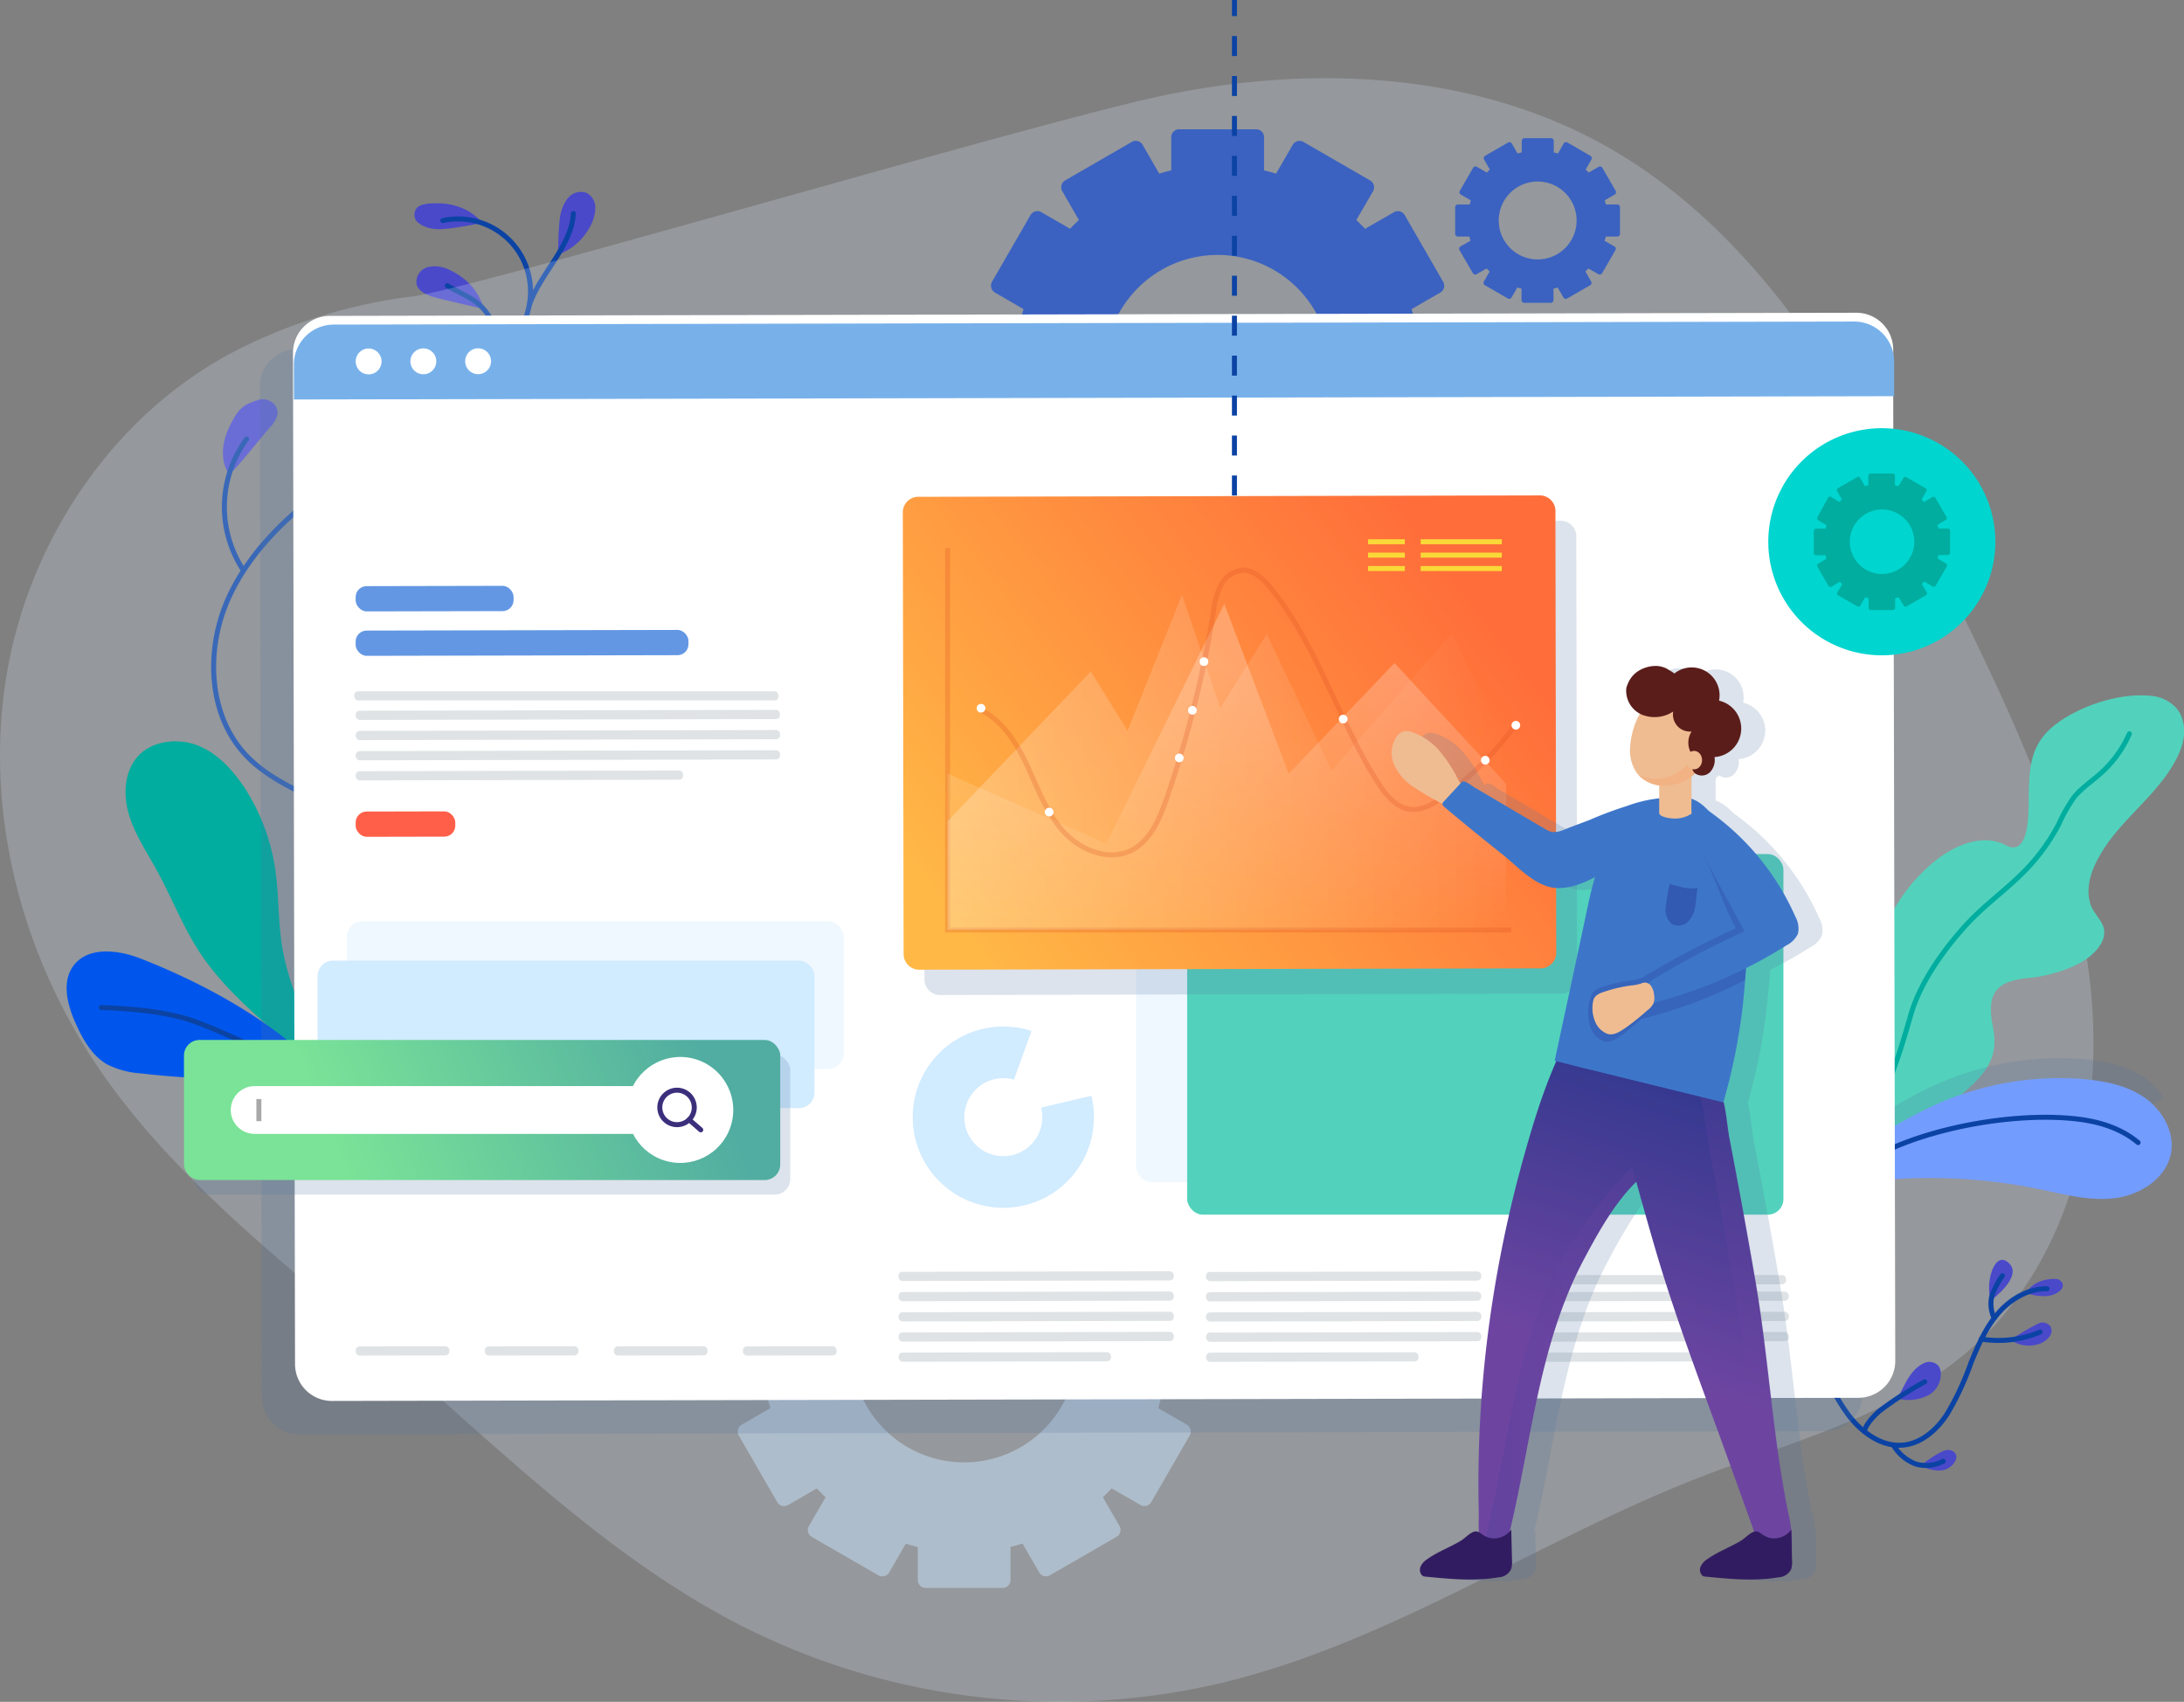 <svg xmlns="http://www.w3.org/2000/svg" xmlns:xlink="http://www.w3.org/1999/xlink" viewBox="0 0 437.42 340.8"><rect x="0" y="0" width="437.42" height="340.8" fill="#808080" stroke="none"/><defs><style>.cls-1{isolation:isolate;}.cls-2{fill:#4a49ca;}.cls-10,.cls-13,.cls-25,.cls-26,.cls-27,.cls-29,.cls-3,.cls-32,.cls-33{fill:none;}.cls-3,.cls-33{stroke:#0b43a4;}.cls-10,.cls-13,.cls-27,.cls-3{stroke-linecap:round;stroke-linejoin:round;}.cls-4{fill:#e1efff;}.cls-29,.cls-4{opacity:0.22;}.cls-5{mix-blend-mode:screen;}.cls-6{fill:#3b62c1;}.cls-7{opacity:0.5;}.cls-8{fill:#c7e1f9;}.cls-9{fill:#00ad9f;}.cls-10,.cls-13{stroke:#00ad9f;}.cls-10,.cls-14,.cls-34,.cls-36,.cls-40,.cls-41{mix-blend-mode:multiply;}.cls-11{fill:#0056ec;}.cls-12{fill:#52d2bc;}.cls-14,.cls-35,.cls-36{fill:#5275a0;}.cls-14,.cls-34{opacity:0.2;}.cls-15{fill:#739cff;}.cls-16{fill:#fff;}.cls-17{fill:#78b1ea;}.cls-18,.cls-19{fill:#d1ebff;}.cls-19{opacity:0.34;}.cls-20{fill:#00d5cf;}.cls-21{fill:url(#linear-gradient);}.cls-22{fill:#6397e3;}.cls-23{fill:#ff5f49;}.cls-24{fill:#dfe3e5;}.cls-25{stroke:#a8a8a8;}.cls-25,.cls-26,.cls-29,.cls-32,.cls-33{stroke-miterlimit:10;}.cls-26,.cls-27{stroke:#3b2f7c;}.cls-28{fill:url(#linear-gradient-2);}.cls-29{stroke:#d6451e;}.cls-30,.cls-31{opacity:0.24;}.cls-30{fill:url(#linear-gradient-3);}.cls-31{fill:url(#linear-gradient-4);}.cls-32{stroke:#f9d938;}.cls-33{stroke-dasharray:4;}.cls-36,.cls-40,.cls-41{opacity:0.22;}.cls-37{opacity:0.61;}.cls-38{fill:#efbc92;}.cls-39{fill:url(#linear-gradient-5);}.cls-40{fill:url(#linear-gradient-6);}.cls-41{fill:url(#linear-gradient-7);}.cls-42{fill:#3d76c9;}.cls-43{fill:#325ab2;}.cls-44{fill:#321c61;}.cls-45{fill:#f2b283;}.cls-46{fill:#5b1d1a;}</style><linearGradient id="linear-gradient" x1="68.08" y1="234.04" x2="138.32" y2="205.07" gradientUnits="userSpaceOnUse"><stop offset="0.01" stop-color="#7ae397"/><stop offset="1" stop-color="#51ada1"/></linearGradient><linearGradient id="linear-gradient-2" x1="289.65" y1="113.5" x2="190.32" y2="189.5" gradientUnits="userSpaceOnUse"><stop offset="0" stop-color="#ff6e3a"/><stop offset="0.98" stop-color="#ffb846"/></linearGradient><linearGradient id="linear-gradient-3" x1="189.79" y1="152.65" x2="301.66" y2="152.65" gradientUnits="userSpaceOnUse"><stop offset="0" stop-color="#fff"/><stop offset="1" stop-color="#fff" stop-opacity="0"/></linearGradient><linearGradient id="linear-gradient-4" x1="245.72" y1="132.97" x2="245.72" y2="185.59" xlink:href="#linear-gradient-3"/><linearGradient id="linear-gradient-5" x1="348.07" y1="222.33" x2="321.32" y2="303.58" gradientUnits="userSpaceOnUse"><stop offset="0" stop-color="#363990"/><stop offset="0.65" stop-color="#6d45a1"/></linearGradient><linearGradient id="linear-gradient-6" x1="296.8" y1="273.99" x2="327.69" y2="273.99" xlink:href="#linear-gradient-5"/><linearGradient id="linear-gradient-7" x1="314.79" y1="260.03" x2="358.95" y2="260.03" xlink:href="#linear-gradient-5"/></defs><title>Asset 3</title><g class="cls-1"><g id="Layer_2" data-name="Layer 2"><g id="OBJECTS"><path class="cls-2" d="M45.88,94.92c.93-.32,6-6.88,8.07-9.18a7.12,7.12,0,0,0,1.45-2.13,2.46,2.46,0,0,0-.3-2.45,3.07,3.07,0,0,0-3.53-1c-3.21.9-4,2.27-5.13,4.31C42.77,91.23,45.88,94.92,45.88,94.92Z"/><path class="cls-2" d="M80.12,106.09c3.15.48,6.5.9,9.44-.34a3.44,3.44,0,0,0,2.36-2.62,2.76,2.76,0,0,0-1.65-2.49,6.57,6.57,0,0,0-3.11-.47c-4,.13-9.08,2.1-12.49,4.18A33.67,33.67,0,0,0,80.12,106.09Z"/><path class="cls-2" d="M87,59.53c-1.47-.44-3.14-1.11-3.56-2.59a3.08,3.08,0,0,1,2.3-3.47,6.49,6.49,0,0,1,4.47.67c5.88,2.83,6.61,7.71,6.61,7.71S88.66,60,87,59.53Z"/><path class="cls-2" d="M87.22,45.86a6.33,6.33,0,0,1-3.45-1.24A2.05,2.05,0,0,1,83,43c.07-1,.41-2,2.84-2.22,7.69-.71,10.69,3.86,10.69,3.86S89.39,46.15,87.22,45.86Z"/><path class="cls-2" d="M111.76,51a12,12,0,0,0,6.71-6.19,7.56,7.56,0,0,0,.76-3.35,3.32,3.32,0,0,0-1.72-2.82,3.37,3.37,0,0,0-3.79,1.06,8,8,0,0,0-1.56,3.87C111.83,45.38,111.76,51,111.76,51Z"/><path class="cls-3" d="M89.22,172.7,62.63,159.85c-4.72-2.29-9.55-4.65-13.19-8.42-7.83-8.12-8.32-21.37-3.68-31.64S59.24,101.74,68.5,95.3,87.72,83.37,96.18,75.9c5.3-4.68,10.23-10.82,10.07-17.89A14.51,14.51,0,0,0,88.69,44.17"/><path class="cls-3" d="M114.83,42.76C114.55,49.27,108,55,106,61.14"/><path class="cls-3" d="M89.57,57.21c1.93,1.16,4.08,2,5.86,3.33,3.77,2.9,5.67,8.79,2.63,13.61"/><path class="cls-3" d="M60.6,101.3a42,42,0,0,0,24.77,2.1"/><path class="cls-3" d="M48.7,114.12a23,23,0,0,1,.7-26.21"/><path class="cls-4" d="M229.07,20c30.81-7.18,64.67-6.29,92.31,9.11C355,47.9,374.13,84.4,391.09,119c12,24.49,24.06,49.62,27.39,76.7s-3.56,56.93-24.19,74.78c-15.17,13.14-35.45,18.19-54.14,25.48-32.19,12.57-61.45,32.77-95,40.94A141.12,141.12,0,0,1,149.34,326c-27-13.56-48.73-35.37-71.58-55.12C56.87,252.79,34.33,235.8,19,212.79,3.89,190-3.25,161.61,1.41,134.66S23,82.72,47.32,70.18a107,107,0,0,1,35.5-10.85C94.39,57.88,198.23,27.21,229.07,20Z"/><g class="cls-5"><path class="cls-6" d="M283.37,82.9H290a1.58,1.58,0,0,0,1.58-1.58V65.9A1.58,1.58,0,0,0,290,64.32h-6.64c-.19-.81-.41-1.62-.65-2.41l5.76-3.32a1.58,1.58,0,0,0,.57-2.16l-7.7-13.36a1.58,1.58,0,0,0-2.16-.57l-5.77,3.32c-.57-.6-1.16-1.18-1.76-1.76h0L275,38.3a1.59,1.59,0,0,0-.58-2.16l-13.35-7.71a1.57,1.57,0,0,0-2.16.58l-3.33,5.76c-.79-.24-1.59-.46-2.41-.65h0V27.47a1.58,1.58,0,0,0-1.58-1.58H236.16a1.58,1.58,0,0,0-1.58,1.58v6.65h0c-.81.19-1.62.41-2.41.65L228.85,29a1.59,1.59,0,0,0-2.17-.58l-13.35,7.71a1.58,1.58,0,0,0-.57,2.16l3.32,5.76h0c-.6.58-1.19,1.16-1.76,1.76l-5.76-3.32a1.58,1.58,0,0,0-2.16.57l-7.71,13.36a1.58,1.58,0,0,0,.58,2.16L205,61.91c-.24.79-.45,1.6-.64,2.41h-6.65a1.58,1.58,0,0,0-1.58,1.58V81.32a1.58,1.58,0,0,0,1.58,1.58h6.65c.19.81.4,1.62.64,2.41h0l-5.76,3.33a1.57,1.57,0,0,0-.58,2.16l7.71,13.35a1.58,1.58,0,0,0,2.16.58l5.76-3.33c.57.6,1.16,1.19,1.76,1.76h0l-3.32,5.77a1.58,1.58,0,0,0,.57,2.16l13.35,7.71a1.6,1.6,0,0,0,2.17-.58l3.32-5.76c.79.24,1.6.46,2.41.64h0v6.65a1.58,1.58,0,0,0,1.58,1.58h15.42a1.58,1.58,0,0,0,1.58-1.58V113.1h0c.82-.18,1.62-.4,2.41-.64l3.33,5.76a1.59,1.59,0,0,0,2.16.58l13.35-7.71a1.6,1.6,0,0,0,.58-2.16l-3.33-5.77h0c.6-.57,1.19-1.16,1.76-1.76l5.77,3.33a1.59,1.59,0,0,0,2.16-.58l7.7-13.35a1.58,1.58,0,0,0-.57-2.16l-5.76-3.33h0C283,84.52,283.18,83.71,283.37,82.9ZM248.31,95.73A22.56,22.56,0,1,1,266,78,22.57,22.57,0,0,1,248.31,95.73Z"/></g><g class="cls-7"><path class="cls-8" d="M232.6,279.59h6.64a1.59,1.59,0,0,0,1.59-1.59V262.59a1.58,1.58,0,0,0-1.59-1.58H232.6c-.19-.82-.41-1.63-.65-2.42l5.76-3.32a1.59,1.59,0,0,0,.58-2.16l-7.71-13.35a1.58,1.58,0,0,0-2.16-.58l-5.77,3.33c-.57-.6-1.15-1.19-1.76-1.76h0l3.33-5.77a1.58,1.58,0,0,0-.58-2.16l-13.35-7.71a1.58,1.58,0,0,0-2.16.58l-3.33,5.76c-.79-.24-1.59-.46-2.41-.65h0v-6.65a1.58,1.58,0,0,0-1.58-1.58H185.4a1.59,1.59,0,0,0-1.59,1.58v6.65h0c-.81.19-1.62.41-2.41.65l-3.32-5.76a1.59,1.59,0,0,0-2.16-.58l-13.35,7.71A1.58,1.58,0,0,0,162,235l3.33,5.77h0c-.6.57-1.19,1.16-1.76,1.76l-5.76-3.33a1.57,1.57,0,0,0-2.16.58l-7.71,13.35a1.58,1.58,0,0,0,.58,2.16l5.76,3.32c-.24.79-.46,1.6-.65,2.42H147a1.58,1.58,0,0,0-1.58,1.58V278a1.59,1.59,0,0,0,1.58,1.59h6.65c.19.81.41,1.61.65,2.4h0l-5.76,3.32a1.58,1.58,0,0,0-.58,2.16l7.71,13.35a1.57,1.57,0,0,0,2.16.58l5.76-3.33c.57.61,1.16,1.19,1.76,1.77h0L162,305.61a1.58,1.58,0,0,0,.58,2.16l13.35,7.71a1.58,1.58,0,0,0,2.16-.58l3.32-5.76c.79.24,1.6.46,2.41.65h0v6.65A1.59,1.59,0,0,0,185.4,318h15.41a1.58,1.58,0,0,0,1.58-1.58v-6.65h0c.82-.19,1.62-.41,2.41-.65l3.33,5.76a1.58,1.58,0,0,0,2.16.58l13.35-7.71a1.58,1.58,0,0,0,.58-2.16l-3.33-5.76h0c.61-.58,1.19-1.16,1.76-1.77l5.77,3.33a1.58,1.58,0,0,0,2.16-.58l7.71-13.35a1.6,1.6,0,0,0-.58-2.16L232,282h0C232.19,281.2,232.41,280.4,232.6,279.59Zm-35.06,12.82a22.56,22.56,0,1,1,17.7-17.73A22.57,22.57,0,0,1,197.54,292.41Z"/></g><g class="cls-5"><path class="cls-6" d="M321.62,47.37h2.29a.54.54,0,0,0,.55-.55V41.5a.55.55,0,0,0-.55-.55h-2.29c-.07-.28-.14-.56-.23-.83l2-1.15a.55.55,0,0,0,.2-.75l-2.66-4.61a.55.55,0,0,0-.75-.2l-2,1.15c-.19-.21-.4-.41-.6-.61h0l1.15-2a.55.55,0,0,0-.2-.75l-4.61-2.66a.54.54,0,0,0-.74.2l-1.15,2c-.28-.08-.55-.16-.84-.22h0v-2.3a.55.55,0,0,0-.54-.55h-5.33a.55.55,0,0,0-.54.55v2.3h0c-.29.06-.56.14-.84.22l-1.15-2a.54.54,0,0,0-.74-.2l-4.61,2.66a.54.54,0,0,0-.2.75l1.15,2h0c-.2.2-.41.4-.6.61l-2-1.15a.55.55,0,0,0-.75.2l-2.66,4.61a.54.54,0,0,0,.2.75l2,1.15c-.08.27-.15.55-.22.83H292a.55.55,0,0,0-.55.55v5.32a.54.54,0,0,0,.55.55h2.29c.07.28.14.56.23.83h0l-2,1.15a.54.54,0,0,0-.2.75L295,54.71a.55.55,0,0,0,.75.2l2-1.15c.19.21.4.41.6.61h0l-1.15,2a.54.54,0,0,0,.2.75L302,59.77a.54.54,0,0,0,.74-.2l1.15-2c.28.08.55.16.84.22h0v2.3a.55.55,0,0,0,.54.55h5.33a.55.55,0,0,0,.54-.55V57.8h0c.29-.06.56-.14.84-.22l1.15,2a.54.54,0,0,0,.74.2l4.61-2.66a.54.54,0,0,0,.2-.75l-1.15-2h0c.2-.2.41-.4.6-.61l2,1.15a.55.55,0,0,0,.75-.2l2.66-4.61a.55.55,0,0,0-.2-.75l-2-1.15h0C321.48,47.93,321.55,47.65,321.62,47.37ZM309.51,51.8a7.8,7.8,0,1,1,6.11-6.12A7.8,7.8,0,0,1,309.51,51.8Z"/></g><path class="cls-9" d="M55.28,206.87c-5.49-4.85-11-9.77-15.1-15.87-3.53-5.31-5.81-11.34-8.89-16.93-2-3.61-4.35-7.1-5.5-11.06s-.88-8.65,1.94-11.67,8-3.63,12-2,7,5,9.37,8.6a41.13,41.13,0,0,1,6,15.92c.78,5.13.58,10.36,1.37,15.48a51.79,51.79,0,0,0,4.37,13.72c1.83,4,6.47,11,7.66,15.1C65.21,219.79,57.62,208.94,55.28,206.87Z"/><path class="cls-10" d="M36.09,156.58c5.22,2.28,7.29,8.5,8.38,14.1,1.24,6.36,1,13.25,3.88,19,5.5,10.9,12.65,23.32,18,27"/><path class="cls-11" d="M28.27,192c-4.55-1.8-10.64-2.54-13.56,1.4-2.44,3.29-1.18,8,.51,11.69,1.43,3.15,3.24,6.36,6.25,8.07a17.82,17.82,0,0,0,6.81,1.8A162.57,162.57,0,0,0,48,216.05a41.35,41.35,0,0,1,23.23,7.87C63.12,208.84,43.6,198,28.27,192Z"/><path class="cls-3" d="M20.28,201.76c5.8.24,11.65.65,17.21,2.3s27.58,11.72,31,16"/><path class="cls-12" d="M370.9,223.6c5.46-9,2.67-20.57,4.57-30.93a34.24,34.24,0,0,1,12.24-20.38c4-3.16,9.56-5.42,14.06-3,3.85,2,4.34-3.83,4.46-6.25.34-6.87-.75-13.09,5.28-17.82,4.91-3.85,12.92-6.5,19.21-5.88a7.76,7.76,0,0,1,5,2.28c2,2.15,2.1,5.48,1.11,8.21-2.84,7.86-11.13,13.3-15.55,20.28-2,3.19-3.77,7-2.63,10.86.58,2,2.58,3.39,2.78,5.36.31,3-3.08,5.7-5.46,6.84a28.92,28.92,0,0,1-9.72,2.69c-6.47.6-8.42,3.08-7.13,9.62,1,4.89-.24,8-3.79,11.47a76,76,0,0,1-11.7,9.22c-3.4,2.18-7,4.1-10,6.79s-5.45,6.31-5.64,10.34a16.38,16.38,0,0,1-2.1-10.63C366.33,229.05,369,226.68,370.9,223.6Z"/><path class="cls-13" d="M368.43,238.05a26,26,0,0,1,2.1-7.2c1.23-2.39,2.75-4.61,4.14-6.92,3.79-6.33,6-13.56,8-20.61,1.89-6.62,6.8-13.45,11.45-18.44,3.61-3.87,8-6.93,11.66-10.74a40.08,40.08,0,0,0,6.58-9.14,32.22,32.22,0,0,1,3-5.3c1.52-1.89,3.6-3.24,5.4-4.86a22.94,22.94,0,0,0,5.72-7.89"/><path class="cls-14" d="M433.38,219.91a44,44,0,0,1-4.73,2.31,56.79,56.79,0,0,1-19.77,4.38c-9.88.37-20-1.81-29.52,1a29.09,29.09,0,0,0-11.65,6.75c-.33.16-.66.34-1,.53-.79-6.69,15.89-15.41,21-17.68A60.43,60.43,0,0,1,417,212.09c4.38.35,8.87,1.21,12.48,3.7A13.36,13.36,0,0,1,433.38,219.91Z"/><path class="cls-15" d="M417,216.08c4.38.35,8.87,1.21,12.48,3.7s6.16,6.94,5.32,11.25c-1,5-6.17,8.29-11.25,8.91s-10.15-.78-15.16-1.81a107.93,107.93,0,0,0-33.78-1.55,19.56,19.56,0,0,0-7.92,2.31c-.79-6.7,15.9-15.41,21-17.68A60.49,60.49,0,0,1,417,216.08Z"/><path class="cls-3" d="M371.06,234.67c8.28-7.28,29.55-12.22,44.58-10.63,4.53.48,9.1,1.83,12.59,4.77"/><path class="cls-2" d="M411.52,256.11a1.66,1.66,0,0,1,1.49.74,1.22,1.22,0,0,1-.12,1.31c-2.37,2.66-7.1.75-7.1.75S407.17,256.11,411.52,256.11Z"/><path class="cls-2" d="M402.49,253.09c-3-3.18-5,4-3.72,7.3C398.77,260.39,405.05,255.84,402.49,253.09Z"/><path class="cls-2" d="M408.34,265a2,2,0,0,1,2.33.61,1.86,1.86,0,0,1-.05,1.84,4.16,4.16,0,0,1-1.76,1.51,6.44,6.44,0,0,1-6.18-.63A46.75,46.75,0,0,1,408.34,265Z"/><path class="cls-2" d="M390.16,290.37a1.67,1.67,0,0,1,1.55.84,1.46,1.46,0,0,1,0,1.14,3.4,3.4,0,0,1-.66,1,3.62,3.62,0,0,1-2.17,1.11,7,7,0,0,1-4.16-1S388.61,290.34,390.16,290.37Z"/><path class="cls-2" d="M386.4,279.3a4.82,4.82,0,0,0,2.3-4.48,2.64,2.64,0,0,0-.43-1.26,2.45,2.45,0,0,0-2.75-.66,6.26,6.26,0,0,0-2.39,1.82c-1.24,1.36-2.18,3.77-3.16,5.32A8.58,8.58,0,0,0,386.4,279.3Z"/><path class="cls-3" d="M410,258.08c-3.77-.06-7.33,2.06-9.8,4.91s-4,6.38-5.43,9.88A56.61,56.61,0,0,1,390,283.13c-2,3.08-5,5.82-8.67,6.24-4.45.5-8.58-2.57-11.24-6.17s-4.37-7.85-7.11-11.39a8.79,8.79,0,0,0-4.87-3.57c-2.69-.54-5.3,1-7.6,2.51"/><path class="cls-3" d="M408.6,266.75a21.62,21.62,0,0,1-11.79,1.41"/><path class="cls-3" d="M401.05,255.47a17.38,17.38,0,0,0-2.07,3.9,6.68,6.68,0,0,0,.43,4.61"/><path class="cls-3" d="M389.19,292.62a7.37,7.37,0,0,1-5.41.58,8.72,8.72,0,0,1-4.55-3.79"/><path class="cls-3" d="M385.5,276.71a73.43,73.43,0,0,0-8.68,5.55c-1.33,1-3.32,3.18-3.39,4.41"/><path class="cls-14" d="M365.6,286.6l-305.73.63a7.38,7.38,0,0,1-7.4-7.37L52.05,77.32a7.4,7.4,0,0,1,7.37-7.4l305.73-.63a7.38,7.38,0,0,1,7.4,7.37L373,279.2A7.39,7.39,0,0,1,365.6,286.6Z"/><path class="cls-16" d="M379.59,272.54v0a7.39,7.39,0,0,1-7.37,7.38l-195.63.4-110.09.23a7.39,7.39,0,0,1-7.41-7.37L58.68,70.66a7.39,7.39,0,0,1,7.37-7.4l305.72-.63A7.39,7.39,0,0,1,379.18,70l0,7.89Z"/><path class="cls-17" d="M371.28,64.39,66.86,65a8,8,0,0,0-8,8v7l320.5-.66v-7A8,8,0,0,0,371.28,64.39Z"/><rect class="cls-16" x="67.18" y="260.89" width="41.11" height="6.01" rx="2.62" transform="matrix(1, 0, 0, 1, -0.54, 0.18)"/><rect class="cls-18" x="63.6" y="192.37" width="99.53" height="29.54" rx="3.11"/><rect class="cls-19" x="69.47" y="184.5" width="99.53" height="29.54" rx="3.11"/><path class="cls-20" d="M376.9,131.23h0a22.74,22.74,0,0,1-22.74-22.74h0A22.74,22.74,0,0,1,376.9,85.75h0a22.74,22.74,0,0,1,22.74,22.74h0A22.74,22.74,0,0,1,376.9,131.23Z"/><path class="cls-16" d="M76.42,72.38a2.59,2.59,0,1,1-2.6-2.59A2.59,2.59,0,0,1,76.42,72.38Z"/><path class="cls-16" d="M87.38,72.36a2.59,2.59,0,1,1-2.59-2.59A2.58,2.58,0,0,1,87.38,72.36Z"/><path class="cls-16" d="M98.35,72.33a2.59,2.59,0,1,1-2.6-2.58A2.6,2.6,0,0,1,98.35,72.33Z"/><rect class="cls-14" x="38.85" y="211.18" width="119.42" height="28.05" rx="3.11"/><rect class="cls-21" x="36.85" y="208.26" width="119.42" height="28.05" rx="3.11"/><rect class="cls-19" x="227.54" y="171.19" width="119.42" height="65.55" rx="3.11"/><rect class="cls-12" x="237.77" y="171.03" width="119.42" height="72.21" rx="3.11"/><rect class="cls-22" x="71.23" y="117.35" width="31.63" height="5.06" rx="2.2" transform="translate(-0.25 0.18) rotate(-0.12)"/><rect class="cls-23" x="71.23" y="162.5" width="19.95" height="5.06" rx="2.2" transform="translate(-0.34 0.17) rotate(-0.12)"/><rect class="cls-22" x="71.23" y="126.21" width="66.66" height="5.06" rx="2.2" transform="translate(-0.27 0.22) rotate(-0.12)"/><rect class="cls-24" x="71.23" y="142.24" width="84.99" height="1.84" rx="0.8" transform="translate(-0.3 0.24) rotate(-0.12)"/><rect class="cls-24" x="71.23" y="138.19" width="84.99" height="1.84" rx="0.8" transform="matrix(1, 0, 0, 1, -0.29, 0.24)"/><rect class="cls-24" x="71.24" y="146.28" width="84.99" height="1.84" rx="0.8" transform="translate(-0.3 0.24) rotate(-0.12)"/><rect class="cls-24" x="71.24" y="150.33" width="84.99" height="1.84" rx="0.8" transform="translate(-0.31 0.24) rotate(-0.12)"/><rect class="cls-24" x="71.24" y="154.37" width="65.57" height="1.84" rx="0.8" transform="translate(-0.32 0.22) rotate(-0.12)"/><rect class="cls-24" x="179.95" y="258.69" width="55.14" height="1.84" rx="0.8" transform="translate(-0.54 0.43) rotate(-0.12)"/><rect class="cls-24" x="179.94" y="254.64" width="55.14" height="1.84" rx="0.8" transform="translate(-0.53 0.43) rotate(-0.12)"/><rect class="cls-24" x="179.95" y="262.74" width="55.14" height="1.84" rx="0.8" transform="translate(-0.54 0.43) rotate(-0.12)"/><rect class="cls-24" x="179.95" y="266.78" width="55.14" height="1.84" rx="0.8" transform="translate(-0.55 0.43) rotate(-0.12)"/><rect class="cls-24" x="179.96" y="270.82" width="42.54" height="1.84" rx="0.8" transform="translate(-0.56 0.42) rotate(-0.12)"/><rect class="cls-24" x="241.53" y="258.72" width="55.14" height="1.84" rx="0.8" transform="translate(-0.54 0.56) rotate(-0.12)"/><rect class="cls-24" x="241.53" y="254.67" width="55.14" height="1.84" rx="0.8" transform="translate(-0.53 0.56) rotate(-0.12)"/><rect class="cls-24" x="241.54" y="262.76" width="55.14" height="1.84" rx="0.8" transform="translate(-0.54 0.56) rotate(-0.12)"/><rect class="cls-24" x="241.54" y="266.81" width="55.14" height="1.84" rx="0.8" transform="translate(-0.55 0.56) rotate(-0.12)"/><rect class="cls-24" x="241.55" y="270.85" width="42.54" height="1.84" rx="0.8" transform="translate(-0.56 0.54) rotate(-0.12)"/><rect class="cls-24" x="303.12" y="258.72" width="55.14" height="1.84" rx="0.8" transform="translate(-0.54 0.68) rotate(-0.12)"/><rect class="cls-24" x="303.12" y="254.67" width="55.14" height="1.84" rx="0.8" transform="matrix(1, 0, 0, 1, -0.53, 0.68)"/><rect class="cls-24" x="303.13" y="262.76" width="55.14" height="1.84" rx="0.8" transform="translate(-0.54 0.68) rotate(-0.12)"/><rect class="cls-24" x="303.13" y="266.81" width="55.14" height="1.84" rx="0.8" transform="translate(-0.55 0.68) rotate(-0.12)"/><rect class="cls-24" x="303.14" y="270.85" width="42.54" height="1.84" rx="0.8" transform="translate(-0.56 0.67) rotate(-0.12)"/><rect class="cls-24" x="71.24" y="269.61" width="18.76" height="1.84" rx="0.8" transform="translate(-0.56 0.17) rotate(-0.12)"/><rect class="cls-24" x="97.09" y="269.61" width="18.76" height="1.84" rx="0.8" transform="translate(-0.56 0.22) rotate(-0.12)"/><rect class="cls-24" x="122.94" y="269.61" width="18.76" height="1.84" rx="0.8" transform="translate(-0.56 0.27) rotate(-0.12)"/><rect class="cls-24" x="148.79" y="269.61" width="18.76" height="1.84" rx="0.8" transform="translate(-0.56 0.33) rotate(-0.12)"/><path class="cls-16" d="M142.08,227.07H51a4.78,4.78,0,0,1-4.78-4.78h0A4.79,4.79,0,0,1,51,217.5h91a4.79,4.79,0,0,1,4.79,4.79h0A4.78,4.78,0,0,1,142.08,227.07Z"/><circle class="cls-16" cx="136.25" cy="222.29" r="10.61" transform="translate(-111.48 303.56) rotate(-76.66)"/><line class="cls-25" x1="51.85" y1="220.09" x2="51.85" y2="224.52"/><path class="cls-26" d="M139.05,221.76a3.45,3.45,0,1,1-3.45-3.44A3.46,3.46,0,0,1,139.05,221.76Z"/><line class="cls-27" x1="140.35" y1="226.26" x2="138.01" y2="224.22"/><path class="cls-14" d="M315.87,195.77h0a3.12,3.12,0,0,1-3,3.21l-79.8.18-44.91.1a3.13,3.13,0,0,1-3-3.21L185,107.79a3.12,3.12,0,0,1,3-3.22l124.71-.28a3.13,3.13,0,0,1,3,3.21v3.44Z"/><path class="cls-28" d="M311.69,190.7h0a3.13,3.13,0,0,1-3,3.22l-79.81.17-44.9.1a3.13,3.13,0,0,1-3-3.21l-.16-88.27a3.11,3.11,0,0,1,3-3.22l124.71-.28a3.13,3.13,0,0,1,3,3.21v3.44Z"/><polyline class="cls-29" points="302.69 186.24 189.79 186.24 189.79 109.75"/><polygon class="cls-30" points="189.79 164.43 218.47 134.47 225.84 146.33 236.73 119.13 244.41 141.78 253.72 126.98 266.69 154.34 290.81 126.8 301.66 149.69 301.66 186.17 189.79 186.17 189.79 164.43"/><polygon class="cls-31" points="189.79 154.95 221.57 168.95 245.2 120.91 258.11 154.95 279.3 132.78 301.66 156.97 301.66 186.17 189.79 186.17 189.79 154.95"/><line class="cls-32" x1="284.54" y1="108.49" x2="300.79" y2="108.49"/><line class="cls-32" x1="284.54" y1="111.17" x2="300.79" y2="111.17"/><line class="cls-32" x1="284.54" y1="113.85" x2="300.79" y2="113.85"/><line class="cls-32" x1="274" y1="108.49" x2="281.37" y2="108.49"/><line class="cls-32" x1="274" y1="111.17" x2="281.37" y2="111.17"/><line class="cls-32" x1="274" y1="113.85" x2="281.37" y2="113.85"/><path class="cls-29" d="M196.49,142.21c4.45,2.22,7.22,6.77,9.31,11.28s3.83,9.32,7.16,13,8.85,6,13.36,3.93c4-1.84,5.9-6.34,7.33-10.49A218.32,218.32,0,0,0,243,122.74a16.82,16.82,0,0,1,1.48-5.47,5.49,5.49,0,0,1,4.46-3.1c2.23,0,4,1.73,5.45,3.46,9.45,11.54,13.56,26.51,21.59,39.09,1.57,2.46,3.64,5.05,6.55,5.36,2.32.24,4.51-1.06,6.41-2.41A63.44,63.44,0,0,0,303.6,145"/><path class="cls-16" d="M197.36,141.83a.87.87,0,1,1-.87-.87A.87.87,0,0,1,197.36,141.83Z"/><path class="cls-16" d="M211,162.63a.87.87,0,1,1-.87-.87A.87.87,0,0,1,211,162.63Z"/><circle class="cls-16" cx="241.13" cy="132.5" r="0.87"/><path class="cls-16" d="M239.69,142.24a.87.87,0,1,1-.87-.87A.87.87,0,0,1,239.69,142.24Z"/><path class="cls-16" d="M304.47,145.24a.87.87,0,1,1-.87-.87A.86.86,0,0,1,304.47,145.24Z"/><path class="cls-16" d="M298.35,152.24a.87.87,0,1,1-.87-.87A.87.87,0,0,1,298.35,152.24Z"/><path class="cls-16" d="M237.06,151.78a.87.87,0,1,1-.87-.87A.87.87,0,0,1,237.06,151.78Z"/><path class="cls-16" d="M269.89,144a.87.87,0,1,1-.87-.87A.87.87,0,0,1,269.89,144Z"/><line class="cls-33" x1="247.24" y1="99.22" x2="247.24"/><circle class="cls-18" cx="200.95" cy="223.72" r="18.15"/><circle class="cls-16" cx="200.95" cy="223.72" r="7.82"/><polygon class="cls-16" points="207.52 203.9 200.36 223.72 223.36 218.31 207.52 203.9"/><g class="cls-34"><path class="cls-35" d="M331.3,150a8,8,0,0,0,1.28,5.08,6.87,6.87,0,0,0,4.83,2.6A8.52,8.52,0,0,0,345,144c-1.87-2.43-6-4.19-9.06-3.17S331.43,147.12,331.3,150Z"/><path class="cls-35" d="M293.64,151.34a13,13,0,0,0-5.92-4.37,3.14,3.14,0,0,0-1.76-.16,2.69,2.69,0,0,0-1.44,1.07,5.81,5.81,0,0,0-.5,5.52,10.37,10.37,0,0,0,3.67,4.37,55.35,55.35,0,0,0,5,3,4.24,4.24,0,0,0,1.87.73,3.57,3.57,0,0,0,1.81-.54,3.75,3.75,0,0,0,1.59-1.38,1.57,1.57,0,0,0-.25-1.89,8.4,8.4,0,0,1-1.23-2A29.54,29.54,0,0,0,293.64,151.34Z"/><path class="cls-35" d="M362.82,313.7a1.38,1.38,0,0,1-1,.53c-1.53,0-3.15-2.16-3.86-3.27a24.93,24.93,0,0,1-2.19-4.92q-2.06-5.71-4.1-11.42c-5.1-14.2-10.59-28.32-14.93-42.78q-2.18-7.4-4.21-14.83c-4.34,4.25-7.61,10.13-10.45,15.47-9,16.88-10.45,36.07-14.86,54.42-.33,1.39-.73,6.17-2,7.08-4.89,3.52-4.19-8.86-4.23-10.82a237.24,237.24,0,0,1,2.28-38.77,245,245,0,0,1,6.34-30.81c2.44-8.86,5.18-18,9.56-26.08,2-3.76,16.26,4.56,20.34,6,2.87,1,7,1.49,9,3.95,2.17,2.61,2.09,7.66,2.72,10.92q2.76,14.2,5.2,28.48c2.64,15.34,3.41,30.88,6.5,46.17a25.4,25.4,0,0,1,.79,7.19A7.15,7.15,0,0,1,362.82,313.7Z"/><path class="cls-36" d="M331.67,234.09c.36,1.31.47,1.61.83,2.92-4.25,3.94-8.41,11.63-10.45,15.47-9,16.88-10.45,36.07-14.86,54.42-.33,1.39-.73,6.17-2,7.08-1.93,1.39-3,.31-3.57-1.63a52.87,52.87,0,0,0,1.09-5.45c4.41-18.35,5.88-37.54,14.86-54.42C320.41,247.14,327.33,238.34,331.67,234.09Z"/><path class="cls-36" d="M363.72,310.21a7.15,7.15,0,0,1-.9,3.49,1.38,1.38,0,0,1-1,.53c-1,0-2.06-.92-2.86-1.88a13.11,13.11,0,0,0,.31-2.14,25.4,25.4,0,0,0-.79-7.19c-3.09-15.29-3.86-30.83-6.51-46.17q-2.43-14.27-5.19-28.48c-.63-3.27-.56-8.31-2.72-10.92-2-2.46-6.16-2.94-9-3.95s-10.26-5.15-15.39-6.53c3.16-2.29,16,5.17,19.87,6.53,2.87,1,7,1.49,9,3.95,2.17,2.61,2.09,7.65,2.72,10.92q2.76,14.2,5.2,28.48c2.64,15.34,3.41,30.88,6.5,46.17A25.4,25.4,0,0,1,363.72,310.21Z"/><path class="cls-35" d="M354.62,190.77c0,1.95-.13,3.89-.28,5.84s-.34,4.11-.59,6.15A119.6,119.6,0,0,1,350,221.12l-19.39-4.75-7.7-1.89-.47-.11-6.23-1.57s4.7-21.77,6.53-30.46c1.1-5.24,2.44-10.62,5.72-14.86,2.86-3.69,10.06-8.84,15.13-7.17,3.76,1.24,6.65,6.66,8.3,10.95.42,1.08.75,2.09,1,2.94.34,1.15.62,2.31.85,3.49A61.48,61.48,0,0,1,354.62,190.77Z"/><g class="cls-37"><path class="cls-35" d="M362.62,183.25a4.85,4.85,0,0,1,.54,3.47,5,5,0,0,1-2.27,2.32,93.83,93.83,0,0,1-28.59,12,2.94,2.94,0,0,1,.06-3.45,8.24,8.24,0,0,1,2.83-2.33,171.39,171.39,0,0,1,17.28-9c-2.82-5.22-3.9-9.82-6.73-15-.8-1.48,4.6-5.15,6.7-3A51,51,0,0,1,362.62,183.25Z"/><path class="cls-35" d="M354.62,190.77c0,1.95-.13,3.89-.28,5.84a93,93,0,0,1-21.6,8,3,3,0,0,1,.05-3.45,8.49,8.49,0,0,1,2.84-2.33,170.33,170.33,0,0,1,17.28-9c3.46-2.78-.52-9.18-3.35-14.4-.69-1.28-.12-4.84,2.31-4.22.42,1.08.75,2.09,1,2.94A54,54,0,0,1,354.62,190.77Z"/><path class="cls-35" d="M326.32,197.81c-1.11.38-2.24.64-2.7,1.7a6.93,6.93,0,0,0,.2,4.22,4.41,4.41,0,0,0,2.54,2.7c1.34.43,2.61-.51,3.72-1.24a51.94,51.94,0,0,0,4.26-3.43,4.07,4.07,0,0,0,1.26-1.42,3.26,3.26,0,0,0,.11-1.78,3.47,3.47,0,0,0-.7-1.86,1.47,1.47,0,0,0-1.75-.4,7.82,7.82,0,0,1-2.17.44A29.9,29.9,0,0,0,326.32,197.81Z"/><path class="cls-35" d="M326.12,199.15c-1.22.44-2-.62-2.57.56a9.13,9.13,0,0,0-.26,6.16,4.67,4.67,0,0,0,2.68,3c1.44.45,2.84-.63,4-1.48a60.33,60.33,0,0,0,4.67-4,4.73,4.73,0,0,0,1.39-1.63,4,4,0,0,0,.16-2,4,4,0,0,0-.73-2.09,1.5,1.5,0,0,0-1.87-.41,8.48,8.48,0,0,1-2.35.55A29,29,0,0,0,326.12,199.15Z"/></g><path class="cls-35" d="M317.16,166.82a3.91,3.91,0,0,1-1.27.15,3.07,3.07,0,0,1-1.39-.47L303,159.72l-2.82-1.66c-.54-.32-1.65-1.29-2.34-1.2a.52.52,0,0,0-.31.18L293.87,161a.59.59,0,0,0,.05.84q5.79,4.88,11.74,9.58c3.14,2.48,6.83,6.74,11.12,6.81,4.07.06,7.82-2.39,11.29-4.23s7.07-3,9.73-5.87c1.25-1.35,3.74-5.16,2.3-7-.9-1.18-2.94-.86-4.19-.66a26.84,26.84,0,0,0-5.23,1.37,72.71,72.71,0,0,0-7.57,2.83L319.33,166A21,21,0,0,1,317.16,166.82Z"/><path class="cls-35" d="M343.61,163.34a2.46,2.46,0,0,0-.65.32,5.52,5.52,0,0,1-.88.34,6.83,6.83,0,0,1-1.81.27c-.89,0-3.15-.28-3.14-1.15v-6.27l6.48-1.76v4C343.61,160.51,343.55,161.93,343.61,163.34Z"/><path class="cls-35" d="M364.37,183.87a4.86,4.86,0,0,1,.54,3.47,5,5,0,0,1-2.27,2.32,93.85,93.85,0,0,1-28.59,12,2.94,2.94,0,0,1,.06-3.45,8.27,8.27,0,0,1,2.83-2.34,173.47,173.47,0,0,1,17.28-9q-4.23-7.83-8.48-15.66a19.29,19.29,0,0,1-2-4.62c-.78-3.24.43-5.89,3.61-3.62a50.26,50.26,0,0,1,6.84,5.86A51.16,51.16,0,0,1,364.37,183.87Z"/><path class="cls-35" d="M326.7,198.77c-1.12.38-2.25.64-2.7,1.69a6.88,6.88,0,0,0,.2,4.23,4.39,4.39,0,0,0,2.53,2.7c1.34.43,2.62-.51,3.73-1.25a51.27,51.27,0,0,0,4.25-3.42A4,4,0,0,0,336,201.3a4.46,4.46,0,0,0-.6-3.64,1.47,1.47,0,0,0-1.75-.4,7.68,7.68,0,0,1-2.16.44A28.85,28.85,0,0,0,326.7,198.77Z"/><path class="cls-35" d="M303.73,308.43a4.34,4.34,0,0,0,3.77-1.76l.15,6.19a4.68,4.68,0,0,1-.19,1.76,3,3,0,0,1-2.52,1.61c-4.8.81-9.68.34-14.52-.13a1.62,1.62,0,0,1-.74-.21,1.64,1.64,0,0,1-.33-1.84,3.37,3.37,0,0,1,1.22-1.39c2.18-1.57,4.63-2.42,6.88-3.79.88-.54,1.94-1.78,2.94-1.84.58,0,1,.42,1.5.73A4.32,4.32,0,0,0,303.73,308.43Z"/><path class="cls-35" d="M359.85,308.43a4.35,4.35,0,0,0,3.77-1.76l.14,6.19a4.48,4.48,0,0,1-.18,1.76,3,3,0,0,1-2.52,1.61c-4.81.81-9.69.34-14.52-.13a1.58,1.58,0,0,1-.74-.21,1.64,1.64,0,0,1-.33-1.84,3.31,3.31,0,0,1,1.22-1.39c2.17-1.57,4.63-2.42,6.88-3.79.88-.54,1.94-1.78,2.94-1.84.57,0,1,.42,1.5.73A4.32,4.32,0,0,0,359.85,308.43Z"/><path class="cls-35" d="M345.74,153.35a8.71,8.71,0,0,1-8.33,4.32,7.06,7.06,0,0,1-4.47-2.16,7.46,7.46,0,0,0,2.56.74,8.52,8.52,0,0,0,7.63-13.68,6.32,6.32,0,0,0-.7-.77,8.39,8.39,0,0,1,3.31,11.55Z"/><path class="cls-35" d="M330.54,138.19a5.19,5.19,0,0,0,3.11,5.27,6.76,6.76,0,0,0,6.28-.61,3.43,3.43,0,0,0,3.69,4.05,4.13,4.13,0,0,0,1,5.55,1.76,1.76,0,0,0-.36,2.79,2.33,2.33,0,0,0,3-.15,3.51,3.51,0,0,0,.94-3.07,5.73,5.73,0,0,0,.91-11.3,5.57,5.57,0,0,0-9-5.4c.15-.12-1.34-.89-1.46-.95a5,5,0,0,0-2-.55,6.59,6.59,0,0,0-3.69,1,5.46,5.46,0,0,0-2.32,2.57A3.89,3.89,0,0,0,330.54,138.19Z"/><ellipse class="cls-35" cx="344.12" cy="152.58" rx="1.6" ry="1.85"/><path class="cls-35" d="M344.82,178.18c-.24,1.17-.25,2.37-.44,3.55a5.56,5.56,0,0,1-1.47,3.19,2.74,2.74,0,0,1-3.28.45,3.64,3.64,0,0,1-1.24-3,47.65,47.65,0,0,1,.83-5s2.19.59,2.75.72A8.52,8.52,0,0,0,344.82,178.18Z"/></g><path class="cls-38" d="M326.49,149.63a8,8,0,0,0,1.27,5.08,6.87,6.87,0,0,0,4.83,2.6,8.52,8.52,0,0,0,7.64-13.68c-1.88-2.42-6-4.19-9.07-3.16S326.62,146.76,326.49,149.63Z"/><path class="cls-38" d="M288.82,151a13,13,0,0,0-5.92-4.37,3.22,3.22,0,0,0-1.76-.16,2.67,2.67,0,0,0-1.43,1.07,5.82,5.82,0,0,0-.51,5.52,10.48,10.48,0,0,0,3.68,4.38,57.53,57.53,0,0,0,5,3,4.28,4.28,0,0,0,1.88.73,3.63,3.63,0,0,0,1.81-.54,3.79,3.79,0,0,0,1.58-1.38,1.57,1.57,0,0,0-.24-1.89,8.24,8.24,0,0,1-1.24-2A30.08,30.08,0,0,0,288.82,151Z"/><path class="cls-39" d="M358,313.34a1.35,1.35,0,0,1-1,.53c-1.52.05-3.15-2.15-3.85-3.26a24.45,24.45,0,0,1-2.19-4.93l-4.11-11.42c-5.1-14.2-10.59-28.32-14.92-42.78q-2.17-7.39-4.21-14.83c-4.35,4.26-7.62,10.13-10.45,15.47-9,16.88-10.46,36.07-14.86,54.42-.34,1.39-.74,6.17-2,7.08-4.9,3.53-4.19-8.86-4.24-10.81A238.41,238.41,0,0,1,298.42,264a248.5,248.5,0,0,1,6.34-30.8c2.44-8.87,5.19-18,9.57-26.09,2-3.76,16.25,4.56,20.33,6,2.88,1,7,1.49,9,4s2.09,7.65,2.72,10.91q2.74,14.22,5.19,28.48c2.64,15.34,3.42,30.88,6.51,46.17a25.87,25.87,0,0,1,.79,7.2C358.83,310.78,358.71,312.48,358,313.34Z"/><path class="cls-40" d="M326.85,233.73c.36,1.31.48,1.61.84,2.92-4.26,3.94-8.42,11.63-10.46,15.47-9,16.88-10.45,36.07-14.86,54.42-.33,1.39-.73,6.17-2,7.08-1.93,1.39-3,.31-3.57-1.63a52.87,52.87,0,0,0,1.09-5.45c4.41-18.35,5.88-37.54,14.86-54.42C315.59,246.78,322.51,238,326.85,233.73Z"/><path class="cls-41" d="M358.9,309.85a7.15,7.15,0,0,1-.9,3.49,1.38,1.38,0,0,1-1,.53c-1,0-2.06-.92-2.86-1.88a13.11,13.11,0,0,0,.31-2.14,25.4,25.4,0,0,0-.79-7.19c-3.09-15.29-3.86-30.83-6.51-46.17q-2.43-14.27-5.19-28.48c-.63-3.27-.56-8.31-2.72-10.92s-6.16-2.94-9-4-10.26-5.15-15.39-6.53c3.16-2.29,16,5.17,19.87,6.53,2.87,1,7,1.49,9,4s2.09,7.65,2.72,10.92q2.76,14.2,5.2,28.48c2.64,15.34,3.41,30.88,6.5,46.17A25.4,25.4,0,0,1,358.9,309.85Z"/><path class="cls-42" d="M349.8,190.41c0,2-.13,3.89-.28,5.84s-.34,4.11-.59,6.15a119.6,119.6,0,0,1-3.77,18.36L325.77,216l-7.7-1.89-.47-.11-6.23-1.57s4.7-21.77,6.53-30.46c1.1-5.24,2.44-10.62,5.72-14.86,2.86-3.69,10.06-8.84,15.13-7.17,3.76,1.24,6.65,6.66,8.3,11,.42,1.08.75,2.09,1,2.94.34,1.15.62,2.31.85,3.49A61.48,61.48,0,0,1,349.8,190.41Z"/><g class="cls-37"><path class="cls-43" d="M357.8,182.89a4.87,4.87,0,0,1,.55,3.47,5,5,0,0,1-2.28,2.32,93.58,93.58,0,0,1-28.59,12,3,3,0,0,1,.06-3.45,8.49,8.49,0,0,1,2.84-2.33,169.28,169.28,0,0,1,17.28-9c-2.83-5.22-3.91-9.82-6.74-15-.8-1.48,4.6-5.15,6.71-3A51,51,0,0,1,357.8,182.89Z"/><path class="cls-43" d="M349.8,190.41c0,2-.13,3.89-.28,5.84a93,93,0,0,1-21.6,8,3,3,0,0,1,.05-3.45,8.49,8.49,0,0,1,2.84-2.33,170.33,170.33,0,0,1,17.28-9c3.47-2.77-.52-9.18-3.35-14.4-.69-1.28-.12-4.84,2.31-4.22.42,1.08.75,2.09,1,2.94A54,54,0,0,1,349.8,190.41Z"/><path class="cls-43" d="M321.51,197.46c-1.12.37-2.25.63-2.7,1.69a6.85,6.85,0,0,0,.2,4.22,4.37,4.37,0,0,0,2.53,2.7c1.34.43,2.62-.5,3.73-1.24a51.39,51.39,0,0,0,4.25-3.43,4,4,0,0,0,1.27-1.42,3.45,3.45,0,0,0,.11-1.78,3.54,3.54,0,0,0-.71-1.86,1.48,1.48,0,0,0-1.75-.4,7.76,7.76,0,0,1-2.16.45A27.66,27.66,0,0,0,321.51,197.46Z"/><path class="cls-43" d="M321.3,198.79c-1.21.44-2-.62-2.57.56a9.15,9.15,0,0,0-.25,6.17,4.63,4.63,0,0,0,2.68,3c1.43.46,2.83-.63,4-1.48a58.19,58.19,0,0,0,4.67-4,4.73,4.73,0,0,0,1.39-1.63,5.15,5.15,0,0,0-.56-4.09,1.5,1.5,0,0,0-1.88-.42,8.48,8.48,0,0,1-2.35.55A30.14,30.14,0,0,0,321.3,198.79Z"/></g><path class="cls-42" d="M312.34,166.47a4.14,4.14,0,0,1-1.27.15,3.11,3.11,0,0,1-1.38-.47l-11.53-6.79-2.82-1.66c-.55-.32-1.65-1.29-2.35-1.2a.49.49,0,0,0-.3.19l-3.63,3.93a.57.57,0,0,0,.05.83q5.79,4.89,11.73,9.58c3.14,2.49,6.83,6.74,11.12,6.81,4.08.07,7.83-2.39,11.29-4.23s7.07-3,9.74-5.87c1.25-1.35,3.73-5.16,2.29-7.05-.9-1.18-2.94-.86-4.19-.66a27,27,0,0,0-5.23,1.37,74.88,74.88,0,0,0-7.56,2.83l-3.78,1.42C313.8,165.92,313.09,166.27,312.34,166.47Z"/><path class="cls-38" d="M338.79,163a2.07,2.07,0,0,0-.65.32,7.65,7.65,0,0,1-.88.34,6.37,6.37,0,0,1-1.8.26c-.9,0-3.16-.28-3.15-1.15,0-.46,0-.92,0-1.38v-4.89l6.48-1.75v4C338.79,160.15,338.73,161.58,338.79,163Z"/><path class="cls-42" d="M359.55,183.51a4.89,4.89,0,0,1,.55,3.48,5,5,0,0,1-2.28,2.31,93.85,93.85,0,0,1-28.59,12,3,3,0,0,1,.06-3.45,8.37,8.37,0,0,1,2.84-2.33,167.3,167.3,0,0,1,17.28-9l-8.49-15.67a19.39,19.39,0,0,1-2-4.61c-.78-3.25.43-5.9,3.61-3.63a51.09,51.09,0,0,1,17,20.83Z"/><path class="cls-38" d="M321.88,198.42c-1.11.37-2.24.63-2.7,1.69a6.93,6.93,0,0,0,.2,4.22,4.41,4.41,0,0,0,2.54,2.7c1.34.43,2.61-.51,3.72-1.24a51.94,51.94,0,0,0,4.26-3.43,4.07,4.07,0,0,0,1.26-1.42,3.26,3.26,0,0,0,.11-1.78,3.47,3.47,0,0,0-.7-1.86,1.49,1.49,0,0,0-1.75-.4,7.83,7.83,0,0,1-2.17.45A27.87,27.87,0,0,0,321.88,198.42Z"/><path class="cls-44" d="M298.91,308.07a4.34,4.34,0,0,0,3.77-1.76l.15,6.19a4.76,4.76,0,0,1-.19,1.77,2.94,2.94,0,0,1-2.51,1.6c-4.81.81-9.69.34-14.53-.13a1.37,1.37,0,0,1-.73-.21,1.63,1.63,0,0,1-.34-1.83,3.35,3.35,0,0,1,1.23-1.4c2.17-1.57,4.63-2.42,6.88-3.79.87-.54,1.93-1.78,2.93-1.84.58,0,1,.42,1.5.73A4.16,4.16,0,0,0,298.91,308.07Z"/><path class="cls-44" d="M355,308.07a4.34,4.34,0,0,0,3.77-1.76l.15,6.19a4.76,4.76,0,0,1-.19,1.77,3,3,0,0,1-2.52,1.6c-4.8.81-9.68.34-14.52-.13a1.43,1.43,0,0,1-.74-.21,1.62,1.62,0,0,1-.33-1.83,3.35,3.35,0,0,1,1.23-1.4c2.17-1.57,4.62-2.42,6.88-3.79.87-.54,1.93-1.78,2.93-1.84.58,0,1,.42,1.5.73A4.16,4.16,0,0,0,355,308.07Z"/><path class="cls-45" d="M340.92,153a8.71,8.71,0,0,1-8.33,4.32,7.06,7.06,0,0,1-4.47-2.16,7.46,7.46,0,0,0,2.56.74,8.52,8.52,0,0,0,7.63-13.68,6.32,6.32,0,0,0-.7-.77A8.39,8.39,0,0,1,340.92,153Z"/><path class="cls-46" d="M325.72,137.84a5.21,5.21,0,0,0,3.11,5.27,6.81,6.81,0,0,0,6.29-.62,3.41,3.41,0,0,0,3.68,4,4.14,4.14,0,0,0,1,5.55,1.76,1.76,0,0,0-.36,2.79,2.33,2.33,0,0,0,3-.15,3.54,3.54,0,0,0,.95-3.07,5.73,5.73,0,0,0,.91-11.3,5.58,5.58,0,0,0-9-5.4c.15-.12-1.34-.89-1.45-1a5.23,5.23,0,0,0-2-.55,6.71,6.71,0,0,0-3.7,1A5.39,5.39,0,0,0,326,137,4,4,0,0,0,325.72,137.84Z"/><ellipse class="cls-38" cx="339.3" cy="152.22" rx="1.6" ry="1.85"/><path class="cls-43" d="M340,177.83c-.24,1.16-.25,2.37-.44,3.54a5.47,5.47,0,0,1-1.47,3.19,2.74,2.74,0,0,1-3.28.45,3.62,3.62,0,0,1-1.23-3,45.59,45.59,0,0,1,.82-5s2.19.6,2.75.72A8.8,8.8,0,0,0,340,177.83Z"/><path class="cls-9" d="M388.21,111.15h1.91a.45.45,0,0,0,.45-.45v-4.42a.45.45,0,0,0-.45-.45h-1.91c0-.23-.11-.47-.18-.69l1.65-1a.44.44,0,0,0,.16-.61l-2.2-3.83a.46.46,0,0,0-.62-.16l-1.65,1-.51-.5h0l.95-1.65a.44.44,0,0,0-.16-.61l-3.83-2.21a.44.44,0,0,0-.61.16l-1,1.65a7,7,0,0,0-.69-.18h0V95.27a.45.45,0,0,0-.45-.45h-4.42a.45.45,0,0,0-.45.45v1.91h0q-.35.07-.69.18l-.95-1.65a.45.45,0,0,0-.62-.16l-3.82,2.21a.45.45,0,0,0-.17.61l.95,1.65h0c-.17.16-.34.33-.5.5l-1.65-1a.45.45,0,0,0-.62.16L364,103.57a.45.45,0,0,0,.17.61l1.65,1c-.07.22-.14.46-.19.69h-1.9a.46.46,0,0,0-.46.45v4.42a.46.46,0,0,0,.46.45h1.9c.05.23.12.46.19.69h0l-1.65,1a.46.46,0,0,0-.17.62l2.21,3.82a.45.45,0,0,0,.62.17l1.65-1c.16.17.33.34.5.5h0L368,118.6a.46.46,0,0,0,.17.62l3.82,2.21a.46.46,0,0,0,.62-.17l.95-1.65.69.19h0v1.9a.46.46,0,0,0,.45.46h4.42a.46.46,0,0,0,.45-.46v-1.9h0l.69-.19,1,1.65a.45.45,0,0,0,.61.17l3.83-2.21a.45.45,0,0,0,.16-.62l-.95-1.65h0l.51-.5,1.65,1a.46.46,0,0,0,.62-.17l2.2-3.82a.45.45,0,0,0-.16-.62l-1.65-1h0Q388.14,111.5,388.21,111.15Zm-10,3.67a6.46,6.46,0,1,1,5.07-5.08A6.45,6.45,0,0,1,378.17,114.82Z"/></g></g></g></svg>